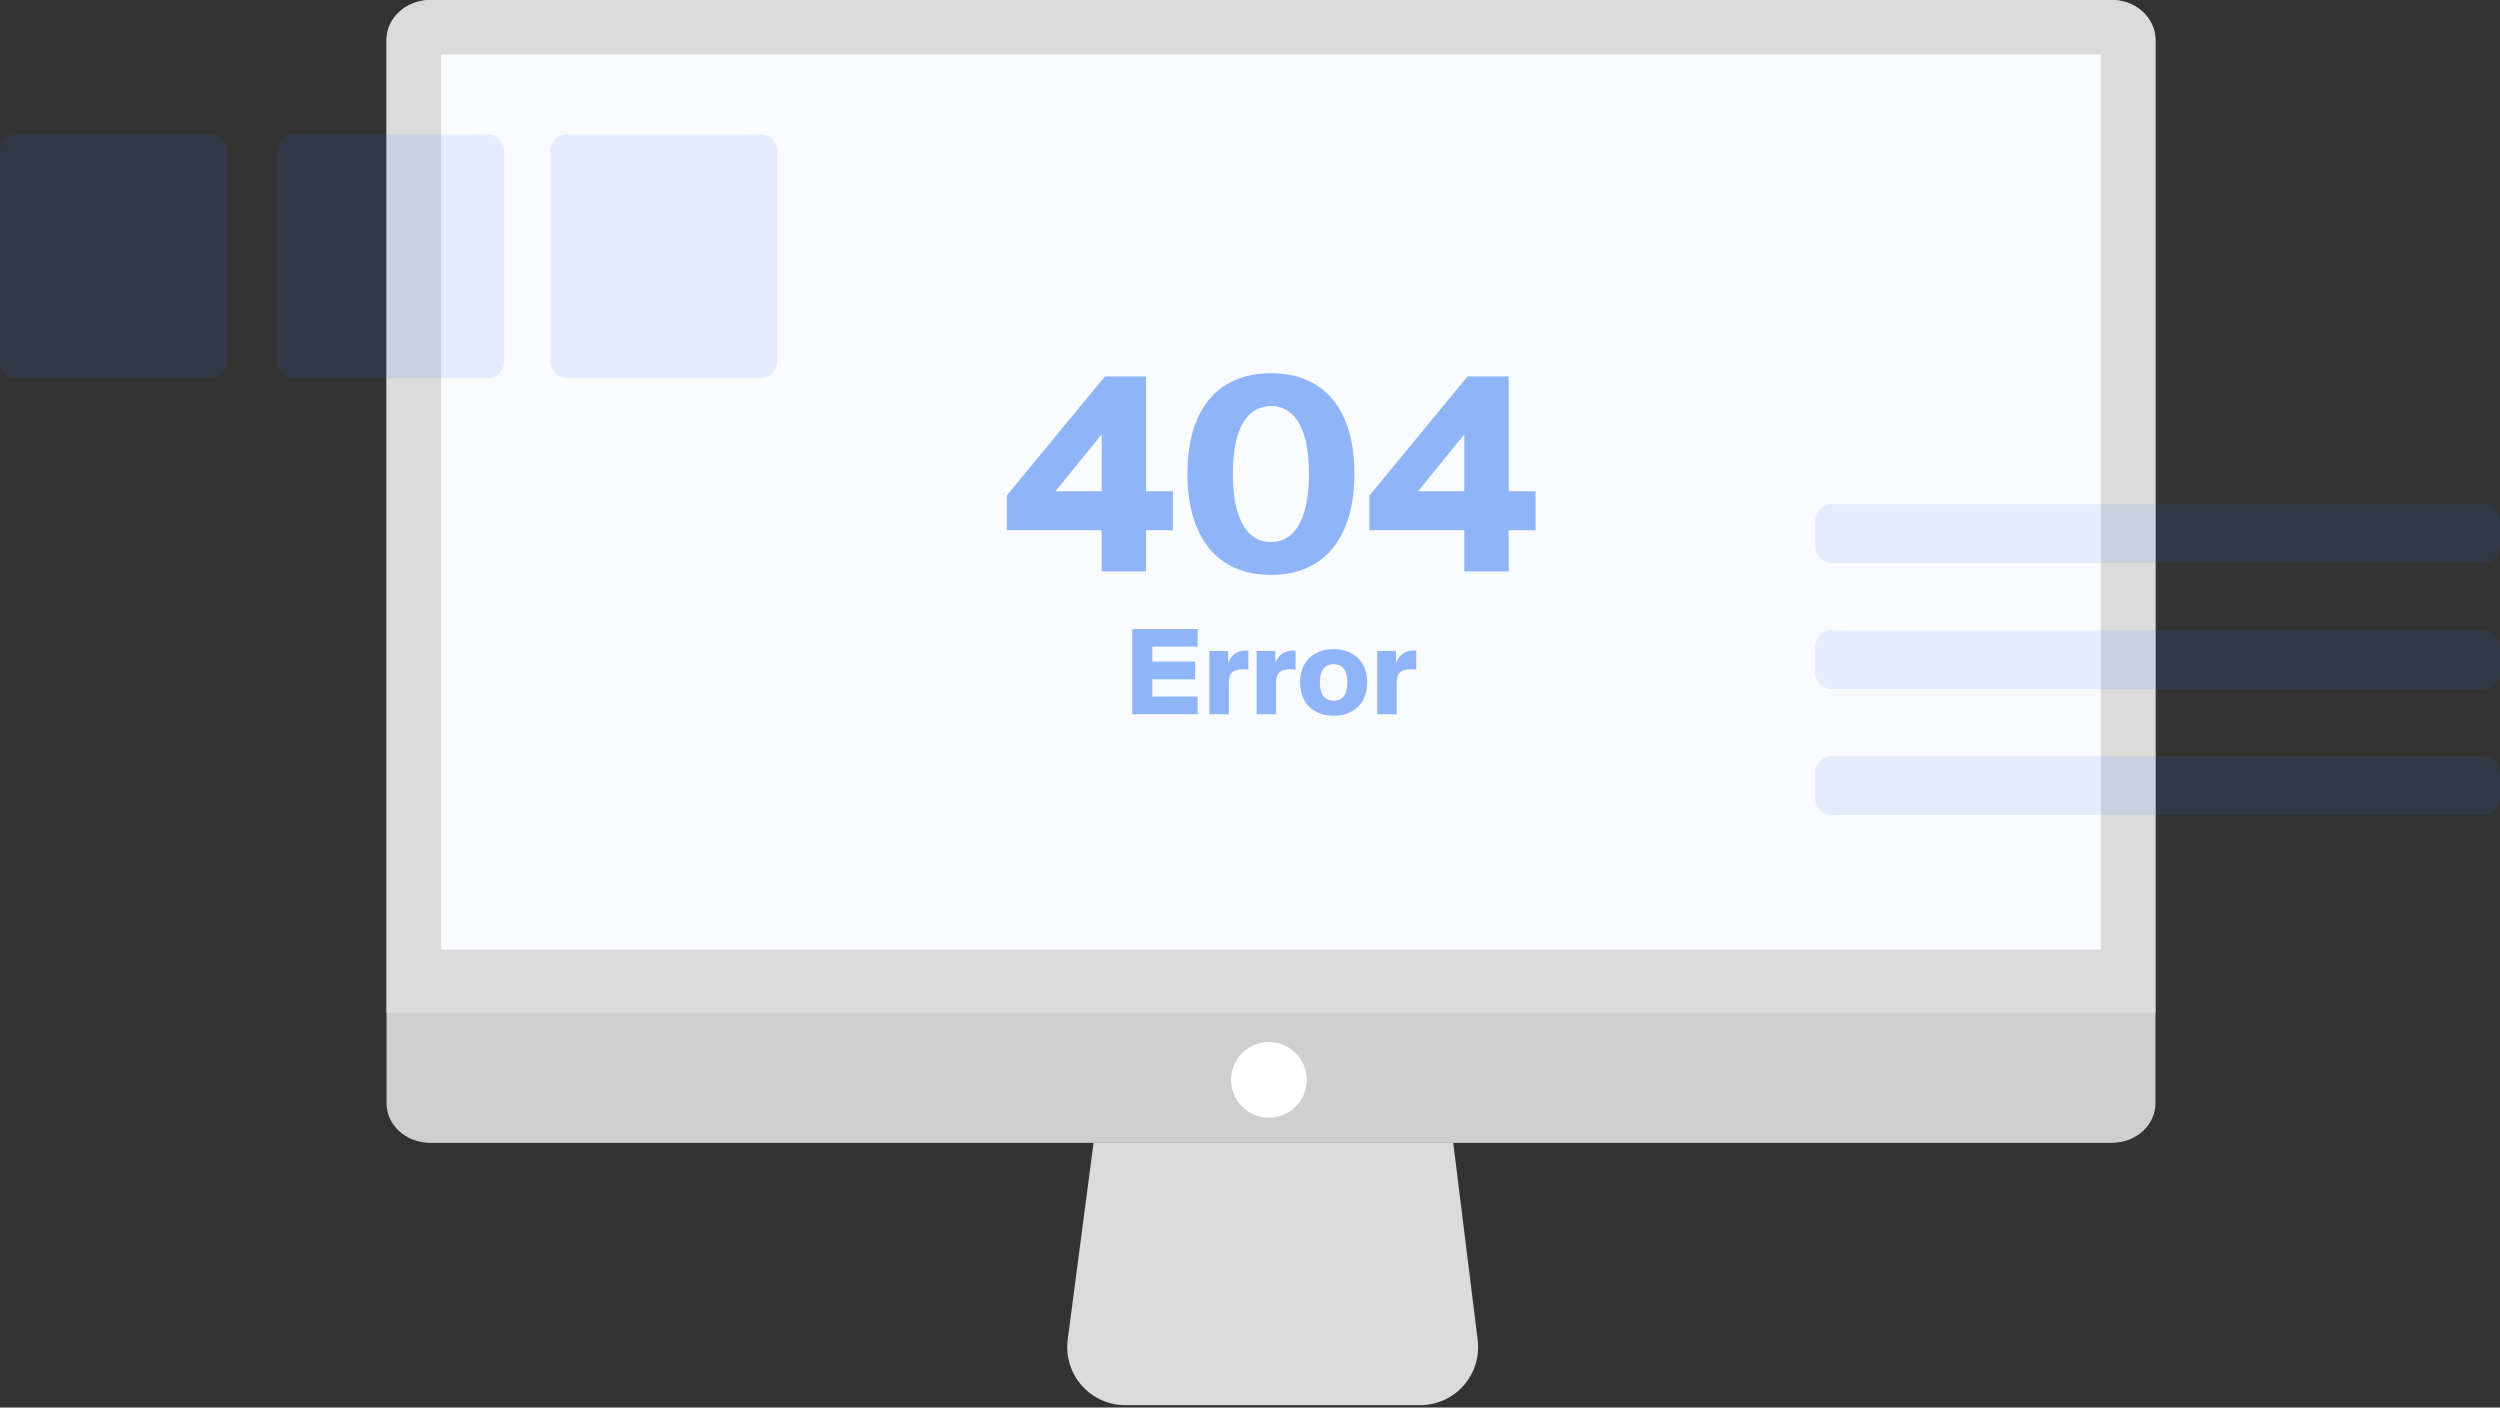 <svg width="595" height="335" viewBox="0 0 595 335" fill="none" xmlns="http://www.w3.org/2000/svg">
<rect x="0" y="0" width="595" height="335" fill="#333333" stroke="none"/>
<path d="M502.582 0H102.418C96.664 0 92 4.202 92 9.386V262.614C92 267.798 96.664 272 102.418 272H502.582C508.336 272 513 267.798 513 262.614V9.386C513 4.202 508.336 0 502.582 0Z" fill="#CFCFCF"/>
<path d="M102.418 0H502.582C505.345 0 507.995 1.025 509.949 2.849C511.902 4.673 513 7.147 513 9.726V241H92V9.726C92 7.147 93.098 4.673 95.051 2.849C97.005 1.025 99.655 0 102.418 0V0Z" fill="#DBDBDB"/>
<path d="M500 13H105V226H500V13Z" fill="#F9FBFF"/>
<path d="M337.993 334.424H267.801C265.837 334.424 263.895 334.004 262.106 333.193C260.317 332.382 258.721 331.198 257.426 329.72C256.13 328.242 255.165 326.505 254.595 324.624C254.024 322.743 253.862 320.762 254.118 318.813L260.265 272H345.87L351.69 318.932C351.928 320.873 351.751 322.842 351.171 324.709C350.592 326.577 349.622 328.3 348.328 329.764C347.033 331.229 345.442 332.402 343.66 333.205C341.879 334.008 339.947 334.424 337.993 334.424Z" fill="#DBDBDB"/>
<path d="M302 266C306.971 266 311 261.971 311 257C311 252.029 306.971 248 302 248C297.029 248 293 252.029 293 257C293 261.971 297.029 266 302 266Z" fill="white"/>
<path opacity="0.5" d="M279.158 126.208V116.928H272.758V89.6H262.966L239.606 117.952V126.208H262.198V136H272.758V126.208H279.158ZM251.19 116.928L262.198 103.36V116.928H251.19ZM282.602 112.704C282.602 127.552 289.45 136.832 302.506 136.832C315.498 136.832 322.346 127.552 322.346 112.704C322.346 97.92 315.498 88.832 302.506 88.832C289.45 88.832 282.602 97.92 282.602 112.704ZM311.53 112.704C311.53 123.968 307.882 129.024 302.506 129.024C297.066 129.024 293.418 123.968 293.418 112.704C293.418 101.568 297.066 96.64 302.506 96.64C307.882 96.64 311.53 101.568 311.53 112.704ZM365.47 126.208V116.928H359.07V89.6H349.278L325.918 117.952V126.208H348.51V136H359.07V126.208H365.47ZM337.502 116.928L348.51 103.36V116.928H337.502ZM269.471 149.7V170H285.039V165.772H274.259V161.684H284.451V157.456H274.259V153.9H285.039V149.7H269.471ZM297.109 159.36V154.852C296.885 154.824 296.633 154.824 296.409 154.824C294.253 154.908 292.993 156.028 292.293 157.792V154.936H287.841V170H292.461V162.44C292.461 160.088 293.637 159.276 295.849 159.276C296.269 159.276 296.605 159.304 297.109 159.36ZM308.348 159.36V154.852C308.124 154.824 307.872 154.824 307.648 154.824C305.492 154.908 304.232 156.028 303.532 157.792V154.936H299.08V170H303.7V162.44C303.7 160.088 304.876 159.276 307.088 159.276C307.508 159.276 307.844 159.304 308.348 159.36ZM325.382 162.412C325.382 156.952 321.574 154.488 317.402 154.488C313.23 154.488 309.422 156.952 309.422 162.412C309.422 167.872 313.23 170.364 317.402 170.364C321.574 170.364 325.382 167.872 325.382 162.412ZM314.126 162.412C314.126 159.22 315.582 158.072 317.402 158.072C319.222 158.072 320.678 159.22 320.678 162.412C320.678 165.576 319.278 166.78 317.402 166.78C315.526 166.78 314.126 165.576 314.126 162.412ZM337.059 159.36V154.852C336.835 154.824 336.583 154.824 336.359 154.824C334.203 154.908 332.943 156.028 332.243 157.792V154.936H327.791V170H332.411V162.44C332.411 160.088 333.587 159.276 335.799 159.276C336.219 159.276 336.555 159.304 337.059 159.36Z" fill="#276EF1"/>
<path opacity="0.1" d="M50 32H4C1.791 32 0 33.791 0 36V86C0 88.209 1.791 90 4 90H50C52.209 90 54 88.209 54 86V36C54 33.791 52.209 32 50 32Z" fill="#276EF1"/>
<path opacity="0.1" d="M591 120H436C433.791 120 432 121.791 432 124V130C432 132.209 433.791 134 436 134H591C593.209 134 595 132.209 595 130V124C595 121.791 593.209 120 591 120Z" fill="#276EF1"/>
<path opacity="0.1" d="M591 150H436C433.791 150 432 151.791 432 154V160C432 162.209 433.791 164 436 164H591C593.209 164 595 162.209 595 160V154C595 151.791 593.209 150 591 150Z" fill="#276EF1"/>
<path opacity="0.1" d="M591 180H436C433.791 180 432 181.791 432 184V190C432 192.209 433.791 194 436 194H591C593.209 194 595 192.209 595 190V184C595 181.791 593.209 180 591 180Z" fill="#276EF1"/>
<path opacity="0.1" d="M116 32H70C67.791 32 66 33.791 66 36V86C66 88.209 67.791 90 70 90H116C118.209 90 120 88.209 120 86V36C120 33.791 118.209 32 116 32Z" fill="#276EF1"/>
<path opacity="0.1" d="M181 32H135C132.791 32 131 33.791 131 36V86C131 88.209 132.791 90 135 90H181C183.209 90 185 88.209 185 86V36C185 33.791 183.209 32 181 32Z" fill="#276EF1"/>
</svg>
